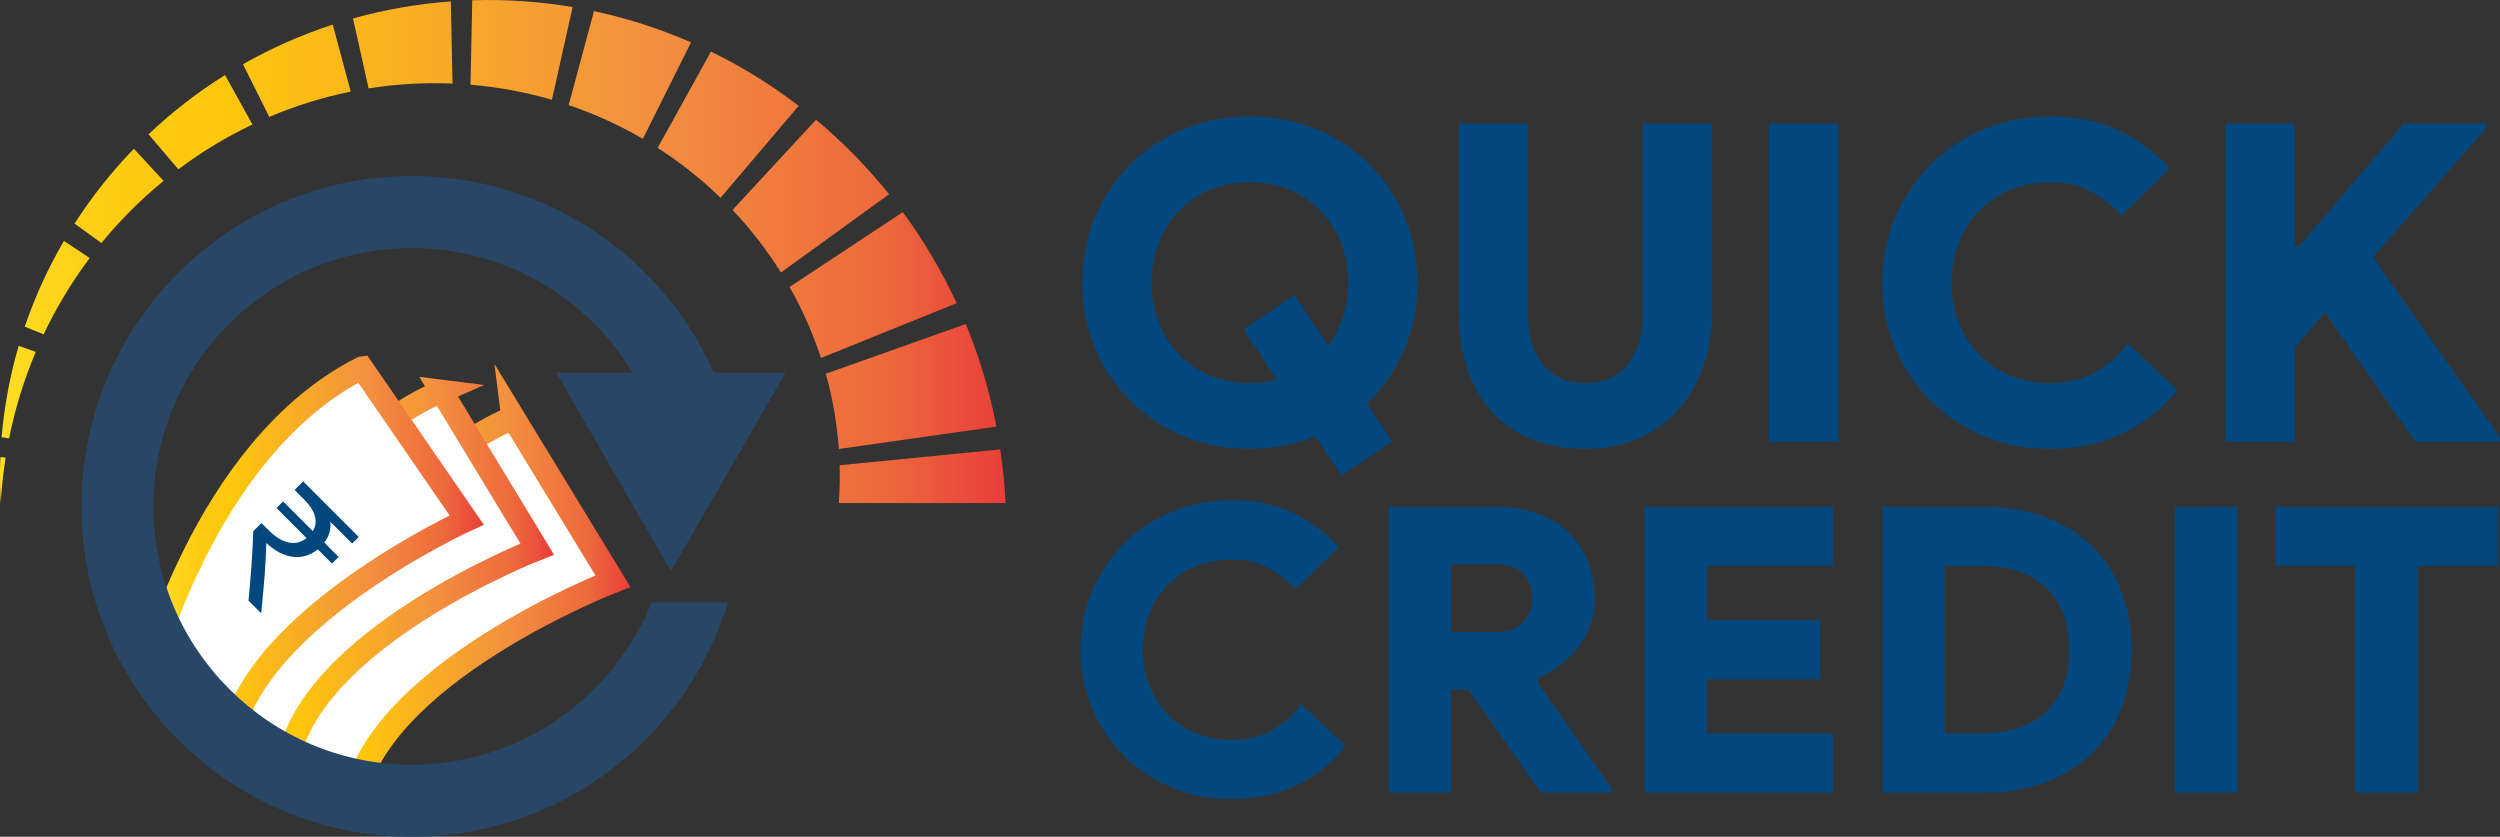 <?xml version="1.0" encoding="UTF-8"?>
<svg id="Layer_2" data-name="Layer 2" xmlns="http://www.w3.org/2000/svg" xmlns:xlink="http://www.w3.org/1999/xlink" viewBox="0 0 763.57 255.57">
  <rect x="0" y="0" width="763.57" height="255.57" fill="#333333" stroke="none"/>
  <defs>
    <style>
      .cls-1 {
        stroke: url(#Orange_Yellow-2);
      }

      .cls-1, .cls-2, .cls-3 {
        fill: #fff;
        stroke-miterlimit: 10;
      }

      .cls-1, .cls-3 {
        stroke-width: 7px;
      }

      .cls-4 {
        fill: url(#Orange_Yellow-5);
      }

      .cls-4, .cls-5, .cls-6, .cls-7, .cls-8, .cls-9, .cls-10, .cls-11, .cls-12, .cls-13, .cls-14, .cls-15, .cls-16, .cls-17, .cls-18, .cls-19 {
        stroke-width: 0px;
      }

      .cls-5 {
        fill: url(#Orange_Yellow-17);
      }

      .cls-6 {
        fill: #02487e;
      }

      .cls-7 {
        fill: url(#Orange_Yellow-11);
      }

      .cls-8 {
        fill: url(#Orange_Yellow-12);
      }

      .cls-9 {
        fill: url(#Orange_Yellow-6);
      }

      .cls-10 {
        fill: url(#Orange_Yellow-15);
      }

      .cls-11 {
        fill: url(#Orange_Yellow-10);
      }

      .cls-12 {
        fill: url(#Orange_Yellow-7);
      }

      .cls-2 {
        stroke: url(#Orange_Yellow);
        stroke-width: 7.27px;
      }

      .cls-13 {
        fill: #284766;
      }

      .cls-14 {
        fill: url(#Orange_Yellow-4);
      }

      .cls-15 {
        fill: url(#Orange_Yellow-14);
      }

      .cls-16 {
        fill: url(#Orange_Yellow-8);
      }

      .cls-17 {
        fill: url(#Orange_Yellow-9);
      }

      .cls-3 {
        stroke: url(#Orange_Yellow-3);
      }

      .cls-18 {
        fill: url(#Orange_Yellow-13);
      }

      .cls-19 {
        fill: url(#Orange_Yellow-16);
      }
    </style>
    <linearGradient id="Orange_Yellow" data-name="Orange, Yellow" x1="83.44" y1="176.62" x2="193.31" y2="176.62" gradientTransform="translate(-8.41 5.86) rotate(.01) scale(1.04) skewX(.03)" gradientUnits="userSpaceOnUse">
      <stop offset="0" stop-color="#fff33b"/>
      <stop offset=".04" stop-color="#fee62d"/>
      <stop offset=".12" stop-color="#fdd51b"/>
      <stop offset=".2" stop-color="#fdca0f"/>
      <stop offset=".28" stop-color="#fdc70c"/>
      <stop offset=".67" stop-color="#f3903f"/>
      <stop offset=".89" stop-color="#ed683c"/>
      <stop offset="1" stop-color="#e93e3a"/>
    </linearGradient>
    <linearGradient id="Orange_Yellow-2" data-name="Orange, Yellow" x1="59.7" y1="178.59" x2="169.22" y2="178.59" gradientTransform="matrix(1,0,0,1,0,0)" xlink:href="#Orange_Yellow"/>
    <linearGradient id="Orange_Yellow-3" data-name="Orange, Yellow" x1="40.88" y1="172.63" x2="147.79" y2="172.63" gradientTransform="matrix(1,0,0,1,0,0)" xlink:href="#Orange_Yellow"/>
    <linearGradient id="Orange_Yellow-4" data-name="Orange, Yellow" x1="-25.22" y1="145.46" x2="307.12" y2="145.46" gradientTransform="matrix(1,0,0,1,0,0)" xlink:href="#Orange_Yellow"/>
    <linearGradient id="Orange_Yellow-5" data-name="Orange, Yellow" x1="-25.22" y1="118.05" x2="307.12" y2="118.05" gradientTransform="matrix(1,0,0,1,0,0)" xlink:href="#Orange_Yellow"/>
    <linearGradient id="Orange_Yellow-6" data-name="Orange, Yellow" x1="-25.22" y1="87.05" x2="307.12" y2="87.05" gradientTransform="matrix(1,0,0,1,0,0)" xlink:href="#Orange_Yellow"/>
    <linearGradient id="Orange_Yellow-7" data-name="Orange, Yellow" x1="-25.22" y1="59.89" x2="307.12" y2="59.89" gradientTransform="matrix(1,0,0,1,0,0)" xlink:href="#Orange_Yellow"/>
    <linearGradient id="Orange_Yellow-8" data-name="Orange, Yellow" x1="-25.22" y1="38.08" x2="307.12" y2="38.08" gradientTransform="matrix(1,0,0,1,0,0)" xlink:href="#Orange_Yellow"/>
    <linearGradient id="Orange_Yellow-9" data-name="Orange, Yellow" x1="-25.22" y1="22.91" x2="307.12" y2="22.91" gradientTransform="matrix(1,0,0,1,0,0)" xlink:href="#Orange_Yellow"/>
    <linearGradient id="Orange_Yellow-10" data-name="Orange, Yellow" x1="-25.22" y1="15.24" x2="307.12" y2="15.24" gradientTransform="matrix(1,0,0,1,0,0)" xlink:href="#Orange_Yellow"/>
    <linearGradient id="Orange_Yellow-11" data-name="Orange, Yellow" x1="-25.22" y1="13.71" x2="307.12" y2="13.71" gradientTransform="matrix(1,0,0,1,0,0)" xlink:href="#Orange_Yellow"/>
    <linearGradient id="Orange_Yellow-12" data-name="Orange, Yellow" x1="-25.22" y1="21.61" x2="307.12" y2="21.61" gradientTransform="matrix(1,0,0,1,0,0)" xlink:href="#Orange_Yellow"/>
    <linearGradient id="Orange_Yellow-13" data-name="Orange, Yellow" x1="-25.22" y1="37.31" x2="307.12" y2="37.31" gradientTransform="matrix(1,0,0,1,0,0)" xlink:href="#Orange_Yellow"/>
    <linearGradient id="Orange_Yellow-14" data-name="Orange, Yellow" x1="-25.22" y1="59.83" x2="307.12" y2="59.83" gradientTransform="matrix(1,0,0,1,0,0)" xlink:href="#Orange_Yellow"/>
    <linearGradient id="Orange_Yellow-15" data-name="Orange, Yellow" x1="-25.22" y1="87.85" x2="307.12" y2="87.85" gradientTransform="matrix(1,0,0,1,0,0)" xlink:href="#Orange_Yellow"/>
    <linearGradient id="Orange_Yellow-16" data-name="Orange, Yellow" x1="-25.22" y1="119.75" x2="307.12" y2="119.75" gradientTransform="matrix(1,0,0,1,0,0)" xlink:href="#Orange_Yellow"/>
    <linearGradient id="Orange_Yellow-17" data-name="Orange, Yellow" x1="-25.22" y1="146.63" x2="307.12" y2="146.63" gradientTransform="matrix(1,0,0,1,0,0)" xlink:href="#Orange_Yellow"/>
  </defs>
  <g id="Layer_1-2" data-name="Layer 1">
    <path class="cls-2" d="m156.73,127.53l30.46,49.96s-74.61,28.89-79.45,69.31l-25-24.6s21.82-72.02,73.99-94.66Z"/>
    <path class="cls-1" d="m134.8,119.47l29.27,48.23s-71.72,27.92-76.38,66.94l-24.02-23.75s20.99-69.54,71.14-91.42Z"/>
    <path class="cls-3" d="m110.55,112.36l31.98,46.47s-70,31.98-72.42,71.21l-25.35-22.33s16.97-70.63,65.78-95.35Z"/>
    <path class="cls-13" d="m169.91,113.8h23.33c-13.85-22.78-38.91-38.03-67.47-38.03-43.51,0-78.9,35.39-78.9,78.9s35.39,78.9,78.9,78.9c33.15,0,61.59-20.55,73.25-49.58h23.3c-12.58,41.38-51.1,71.58-96.55,71.58-55.64,0-100.9-45.26-100.9-100.9S70.13,53.77,125.77,53.77c41.1,0,76.54,24.7,92.24,60.03h21.93l-14.5,25.13-13.32,23.07-7.19,12.45-35.02-60.65Z"/>
    <g>
      <path class="cls-14" d="m256.21,153.66c.27-3.84.35-7.7.24-11.56l49.06-4.84c.81,5.43,1.34,10.9,1.61,16.4h-50.91Z"/>
      <path class="cls-4" d="m256.21,137.13c-.55-7.72-1.88-15.43-3.99-22.98l42.76-15.19c4.14,10.05,7.28,20.57,9.35,31.34l-48.12,6.83Z"/>
      <path class="cls-9" d="m250.75,109.33c-2.44-7.47-5.66-14.75-9.6-21.69l34.6-22.85c6.35,8.64,11.87,17.96,16.43,27.8l-41.43,16.75Z"/>
      <path class="cls-12" d="m238.52,83.22c-4.25-6.79-9.2-13.2-14.78-19.09l25.5-27.56c8.13,6.79,15.62,14.41,22.32,22.76l-33.04,23.9Z"/>
      <path class="cls-16" d="m220.07,60.41c-5.84-5.67-12.28-10.79-19.21-15.24l16.29-29.42c9.41,4.59,18.4,10.15,26.79,16.57l-23.86,28.09Z"/>
      <path class="cls-17" d="m196.34,42.41c-7.13-4.16-14.73-7.63-22.64-10.31l7.71-28.7c10.12,2.16,20.07,5.35,29.64,9.53l-14.71,29.48Z"/>
      <path class="cls-11" d="m168.57,30.48c-8.05-2.35-16.39-3.89-24.87-4.61l.54-25.79c10.19-.32,20.48.36,30.65,2.08l-6.32,28.33Z"/>
      <path class="cls-7" d="m138.22,25.53c-8.53-.36-17.13.12-25.64,1.47l-4.76-21.36c9.71-2.72,19.74-4.46,29.88-5.21l.52,25.1Z"/>
      <path class="cls-8" d="m107.12,27.98c-8.47,1.72-16.82,4.3-24.88,7.72l-8.02-16.08c8.65-4.92,17.85-8.99,27.41-12.11l5.5,20.47Z"/>
      <path class="cls-18" d="m77.1,38.02c-7.93,3.77-15.52,8.36-22.63,13.7l-9.1-10.71c7.12-6.75,14.95-12.83,23.36-18.1l8.37,15.12Z"/>
      <path class="cls-15" d="m49.96,55.24c-6.9,5.65-13.27,12.01-18.98,18.99l-8.21-5.94c5.23-8.15,11.31-15.82,18.12-22.86l9.07,9.81Z"/>
      <path class="cls-10" d="m27.4,78.8c-5.42,7.23-10.15,15.05-14.07,23.31l-5.77-2.33c3.08-9.05,7.09-17.84,11.96-26.19l7.88,5.21Z"/>
      <path class="cls-19" d="m10.92,107.48c-3.57,8.44-6.31,17.3-8.14,26.39l-2.28-.32c.79-9.4,2.53-18.77,5.21-27.92l5.21,1.85Z"/>
      <path class="cls-5" d="m1.72,139.76c-.72,4.59-1.22,9.23-1.49,13.9-.27-4.67-.31-9.36-.12-14.06l1.6.16Z"/>
    </g>
    <g>
      <path class="cls-6" d="m401.7,133.29c-6.34,2.53-12.99,3.8-19.95,3.8-7.33,0-14.12-1.31-20.36-3.94-6.24-2.62-11.65-6.22-16.22-10.79-4.57-4.57-8.14-9.93-10.72-16.08-2.58-6.15-3.87-12.8-3.87-19.95s1.29-13.8,3.87-19.95c2.58-6.15,6.15-11.51,10.72-16.08s9.98-8.17,16.22-10.79c6.24-2.62,13.03-3.94,20.36-3.94s14.12,1.31,20.36,3.94c6.24,2.63,11.65,6.22,16.22,10.79,4.57,4.57,8.14,9.93,10.72,16.08,2.58,6.16,3.87,12.81,3.87,19.95s-1.36,14.16-4.07,20.5c-2.71,6.33-6.52,11.81-11.4,16.42l7.74,11.67-15.47,10.32-8.01-11.95Zm-21.85-32.71l15.47-10.45,10.32,15.47c1.9-2.53,3.39-5.43,4.48-8.69s1.63-6.79,1.63-10.59c0-4.61-.77-8.8-2.31-12.56-1.54-3.75-3.66-6.99-6.38-9.71s-5.91-4.79-9.57-6.24c-3.66-1.45-7.58-2.17-11.74-2.17s-8.19.73-11.81,2.17c-3.62,1.45-6.79,3.53-9.5,6.24s-4.84,5.95-6.38,9.71c-1.54,3.76-2.31,7.94-2.31,12.56s.77,8.8,2.31,12.56c1.54,3.76,3.67,6.99,6.38,9.71s5.88,4.8,9.5,6.24c3.62,1.45,7.55,2.17,11.81,2.17,2.8,0,5.57-.36,8.28-1.09l-10.18-15.34Z"/>
      <path class="cls-6" d="m484.23,137.1c-5.88,0-11.22-.93-16.02-2.78-4.8-1.85-8.87-4.59-12.22-8.21-3.35-3.62-5.93-8.03-7.74-13.23-1.81-5.2-2.71-11.15-2.71-17.85v-57.28h21.17v58.64c0,5.97,1.49,10.91,4.48,14.8,2.99,3.89,7.33,5.84,13.03,5.84s10.04-1.95,13.03-5.84c2.99-3.89,4.48-8.82,4.48-14.8v-58.64h21.17v57.28c0,6.16-.91,11.81-2.71,16.97-1.81,5.16-4.39,9.59-7.74,13.3-3.35,3.71-7.42,6.61-12.22,8.69-4.8,2.08-10.14,3.12-16.02,3.12Z"/>
      <path class="cls-6" d="m540.29,37.74h21.17v97.19h-21.17V37.74Z"/>
      <path class="cls-6" d="m665.03,119.18c-9.96,11.95-22.94,17.92-38.96,17.92-7.24,0-13.98-1.31-20.22-3.94-6.24-2.62-11.65-6.22-16.22-10.79-4.57-4.57-8.17-9.93-10.79-16.08-2.63-6.15-3.94-12.8-3.94-19.95s1.31-13.8,3.94-19.95c2.62-6.15,6.22-11.51,10.79-16.08s9.98-8.17,16.22-10.79c6.24-2.62,12.98-3.94,20.22-3.94,7.96,0,14.86,1.36,20.7,4.07s11.15,6.65,15.95,11.81l-14.79,14.39c-2.54-2.89-5.57-5.31-9.09-7.26-3.53-1.95-7.74-2.92-12.62-2.92-4.25,0-8.21.73-11.88,2.17-3.67,1.45-6.85,3.53-9.57,6.24s-4.84,5.95-6.38,9.71c-1.54,3.76-2.31,7.94-2.31,12.56s.77,8.8,2.31,12.56c1.54,3.76,3.67,6.99,6.38,9.71s5.9,4.8,9.57,6.24c3.67,1.45,7.62,2.17,11.88,2.17,5.16,0,9.64-1.04,13.44-3.12,3.8-2.08,7.24-5.07,10.32-8.96l15.07,14.25Z"/>
      <path class="cls-6" d="m679.69,37.74h21.17v37.46h1.36l32.03-37.46h25.11v1.36l-34.61,39.5,38.82,54.97v1.36h-25.79l-27.69-39.5-9.23,10.72v28.78h-21.17V37.74Z"/>
      <path class="cls-6" d="m411.01,227.95c-8.94,10.73-20.6,16.09-34.99,16.09-6.5,0-12.56-1.18-18.17-3.54-5.61-2.36-10.46-5.59-14.57-9.69-4.11-4.1-7.34-8.92-9.69-14.45-2.36-5.53-3.54-11.5-3.54-17.92s1.18-12.39,3.54-17.92c2.36-5.53,5.59-10.34,9.69-14.45,4.1-4.1,8.96-7.33,14.57-9.69,5.61-2.36,11.66-3.54,18.17-3.54,7.15,0,13.35,1.22,18.59,3.66,5.24,2.44,10.02,5.97,14.33,10.61l-13.29,12.92c-2.28-2.6-5-4.77-8.17-6.52-3.17-1.75-6.95-2.62-11.34-2.62-3.82,0-7.38.65-10.67,1.95-3.29,1.3-6.16,3.17-8.59,5.61-2.44,2.44-4.35,5.34-5.73,8.72-1.38,3.37-2.07,7.13-2.07,11.28s.69,7.91,2.07,11.28c1.38,3.37,3.29,6.28,5.73,8.72,2.44,2.44,5.3,4.31,8.59,5.61,3.29,1.3,6.85,1.95,10.67,1.95,4.63,0,8.66-.93,12.07-2.8,3.41-1.87,6.5-4.55,9.27-8.05l13.53,12.8Z"/>
      <path class="cls-6" d="m424.18,154.81h32.92c4.71,0,8.94.71,12.68,2.13,3.74,1.42,6.89,3.39,9.45,5.91,2.56,2.52,4.51,5.51,5.85,8.96,1.34,3.46,2.01,7.21,2.01,11.28,0,2.85-.47,5.49-1.4,7.92-.94,2.44-2.19,4.69-3.78,6.77s-3.43,3.9-5.55,5.49c-2.11,1.58-4.39,2.91-6.83,3.96v1.1l22.8,32.55v1.22h-21.7l-22.07-31.45h-5.36v31.45h-19.02v-87.29Zm32.92,38.28c3.41,0,6.1-.99,8.05-2.99,1.95-1.99,2.93-4.45,2.93-7.38s-.91-5.38-2.74-7.38c-1.83-1.99-4.57-2.99-8.23-2.99h-13.9v20.72h13.9Z"/>
      <path class="cls-6" d="m521.34,172.85v16.58h34.62v18.04h-34.62v16.58h38.52v18.04h-57.54v-87.29h57.54v18.04h-38.52Z"/>
      <path class="cls-6" d="m574.98,154.81h30.84c6.99,0,13.29,1.06,18.9,3.17,5.61,2.12,10.36,5.08,14.26,8.9,3.9,3.82,6.89,8.41,8.96,13.78s3.11,11.3,3.11,17.8-1.04,12.43-3.11,17.8-5.06,9.96-8.96,13.78c-3.9,3.82-8.66,6.79-14.26,8.9-5.61,2.11-11.91,3.17-18.9,3.17h-30.84v-87.29Zm29.87,69.24c4.71,0,8.78-.63,12.19-1.89,3.41-1.26,6.24-3.03,8.47-5.3,2.23-2.27,3.88-4.98,4.94-8.11,1.06-3.13,1.58-6.56,1.58-10.3s-.53-7.17-1.58-10.3c-1.06-3.13-2.7-5.83-4.94-8.11-2.24-2.27-5.06-4.04-8.47-5.3-3.41-1.26-7.48-1.89-12.19-1.89h-10.85v51.2h10.85Z"/>
      <path class="cls-6" d="m664.33,154.81h19.02v87.29h-19.02v-87.29Z"/>
      <path class="cls-6" d="m719.44,242.09v-69.25h-24.38v-18.04h67.78v18.04h-24.38v69.25h-19.02Z"/>
    </g>
    <path class="cls-6" d="m107.54,166l-6.65-6.65c.24,2.1-.24,4.27-1.85,6.37l4.39,4.39-2.02,2.02-4.35-4.35c-4.51,3.71-10.4,3.06-15.72-1.94-.12,6.41-.81,13.94-1.57,21.48l-3.87-3.87c.64-6.93,1.21-13.38,1.45-21.2l2.5-2.5,2.22,2.22c4.35,4.35,8.5,4.88,11.57,2.38l-9.19-9.19,2.02-2.01,9.07,9.07c1.77-2.9.81-6.21-2.7-9.71l-2.86-2.86,2.62-2.62,16.97,16.97-2.02,2.01Z"/>
  </g>
</svg>